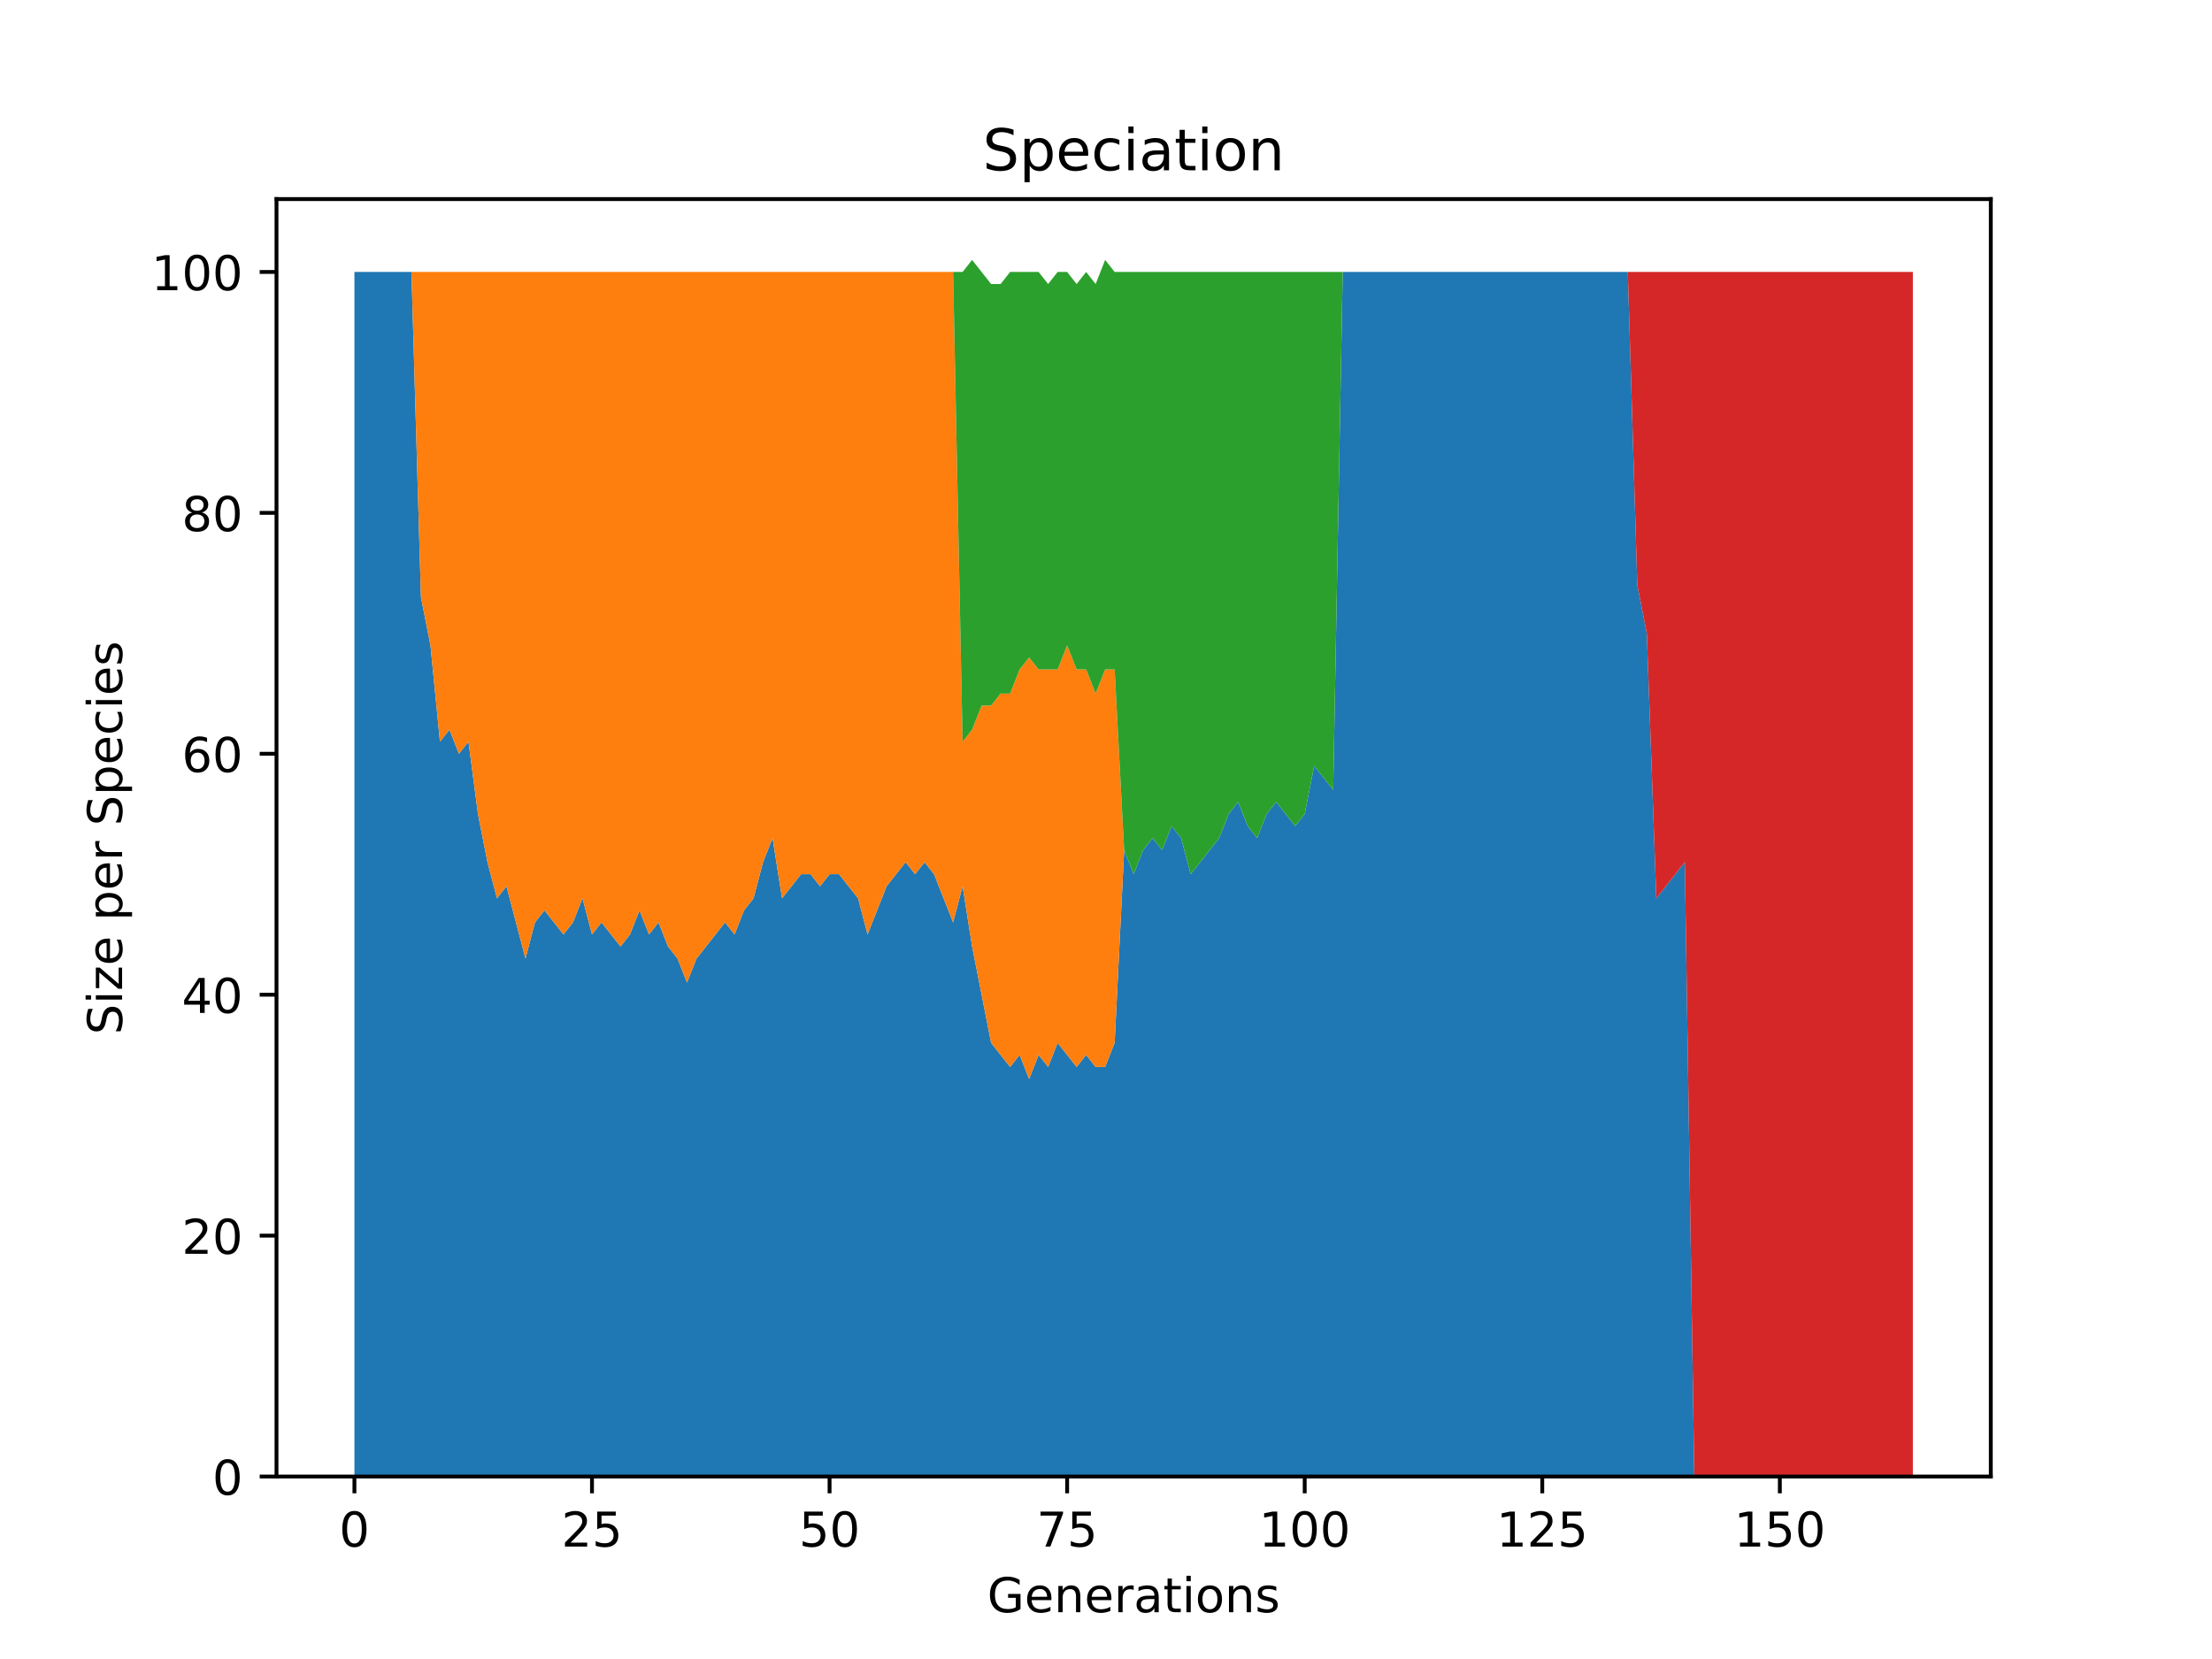 <?xml version="1.0" encoding="utf-8" standalone="no"?>
<!DOCTYPE svg PUBLIC "-//W3C//DTD SVG 1.1//EN"
  "http://www.w3.org/Graphics/SVG/1.1/DTD/svg11.dtd">
<!-- Created with matplotlib (https://matplotlib.org/) -->
<svg height="345.6pt" version="1.1" viewBox="0 0 460.8 345.6" width="460.8pt" xmlns="http://www.w3.org/2000/svg" xmlns:xlink="http://www.w3.org/1999/xlink">
 <defs>
  <style type="text/css">*{stroke-linecap:butt;stroke-linejoin:round;}</style>
 </defs>
 <g id="figure_1">
  <g id="patch_1">
   <path d="M 0 345.6 
L 460.8 345.6 
L 460.8 0 
L 0 0 
z
" style="fill:#ffffff;"/>
  </g>
  <g id="axes_1">
   <g id="patch_2">
    <path d="M 57.6 307.584 
L 414.72 307.584 
L 414.72 41.472 
L 57.6 41.472 
z
" style="fill:#ffffff;"/>
   </g>
   <g id="PolyCollection_1">
    <path clip-path="url(#p79f000dd38)" d="M 73.833 56.653 
L 73.833 307.584 
L 75.812 307.584 
L 77.792 307.584 
L 79.772 307.584 
L 81.751 307.584 
L 83.731 307.584 
L 85.71 307.584 
L 87.69 307.584 
L 89.67 307.584 
L 91.649 307.584 
L 93.629 307.584 
L 95.608 307.584 
L 97.588 307.584 
L 99.568 307.584 
L 101.547 307.584 
L 103.527 307.584 
L 105.506 307.584 
L 107.486 307.584 
L 109.466 307.584 
L 111.445 307.584 
L 113.425 307.584 
L 115.404 307.584 
L 117.384 307.584 
L 119.364 307.584 
L 121.343 307.584 
L 123.323 307.584 
L 125.302 307.584 
L 127.282 307.584 
L 129.262 307.584 
L 131.241 307.584 
L 133.221 307.584 
L 135.2 307.584 
L 137.18 307.584 
L 139.16 307.584 
L 141.139 307.584 
L 143.119 307.584 
L 145.098 307.584 
L 147.078 307.584 
L 149.058 307.584 
L 151.037 307.584 
L 153.017 307.584 
L 154.996 307.584 
L 156.976 307.584 
L 158.956 307.584 
L 160.935 307.584 
L 162.915 307.584 
L 164.894 307.584 
L 166.874 307.584 
L 168.854 307.584 
L 170.833 307.584 
L 172.813 307.584 
L 174.792 307.584 
L 176.772 307.584 
L 178.752 307.584 
L 180.731 307.584 
L 182.711 307.584 
L 184.69 307.584 
L 186.67 307.584 
L 188.65 307.584 
L 190.629 307.584 
L 192.609 307.584 
L 194.588 307.584 
L 196.568 307.584 
L 198.548 307.584 
L 200.527 307.584 
L 202.507 307.584 
L 204.486 307.584 
L 206.466 307.584 
L 208.446 307.584 
L 210.425 307.584 
L 212.405 307.584 
L 214.384 307.584 
L 216.364 307.584 
L 218.344 307.584 
L 220.323 307.584 
L 222.303 307.584 
L 224.282 307.584 
L 226.262 307.584 
L 228.242 307.584 
L 230.221 307.584 
L 232.201 307.584 
L 234.18 307.584 
L 236.16 307.584 
L 238.14 307.584 
L 240.119 307.584 
L 242.099 307.584 
L 244.078 307.584 
L 246.058 307.584 
L 248.038 307.584 
L 250.017 307.584 
L 251.997 307.584 
L 253.976 307.584 
L 255.956 307.584 
L 257.936 307.584 
L 259.915 307.584 
L 261.895 307.584 
L 263.874 307.584 
L 265.854 307.584 
L 267.834 307.584 
L 269.813 307.584 
L 271.793 307.584 
L 273.772 307.584 
L 275.752 307.584 
L 277.732 307.584 
L 279.711 307.584 
L 281.691 307.584 
L 283.67 307.584 
L 285.65 307.584 
L 287.63 307.584 
L 289.609 307.584 
L 291.589 307.584 
L 293.568 307.584 
L 295.548 307.584 
L 297.528 307.584 
L 299.507 307.584 
L 301.487 307.584 
L 303.466 307.584 
L 305.446 307.584 
L 307.426 307.584 
L 309.405 307.584 
L 311.385 307.584 
L 313.364 307.584 
L 315.344 307.584 
L 317.324 307.584 
L 319.303 307.584 
L 321.283 307.584 
L 323.262 307.584 
L 325.242 307.584 
L 327.222 307.584 
L 329.201 307.584 
L 331.181 307.584 
L 333.16 307.584 
L 335.14 307.584 
L 337.12 307.584 
L 339.099 307.584 
L 341.079 307.584 
L 343.058 307.584 
L 345.038 307.584 
L 347.018 307.584 
L 348.997 307.584 
L 350.977 307.584 
L 352.956 307.584 
L 354.936 307.584 
L 356.916 307.584 
L 358.895 307.584 
L 360.875 307.584 
L 362.854 307.584 
L 364.834 307.584 
L 366.814 307.584 
L 368.793 307.584 
L 370.773 307.584 
L 372.752 307.584 
L 374.732 307.584 
L 376.712 307.584 
L 378.691 307.584 
L 380.671 307.584 
L 382.65 307.584 
L 384.63 307.584 
L 386.61 307.584 
L 388.589 307.584 
L 390.569 307.584 
L 392.548 307.584 
L 394.528 307.584 
L 396.508 307.584 
L 398.487 307.584 
L 398.487 307.584 
L 398.487 307.584 
L 396.508 307.584 
L 394.528 307.584 
L 392.548 307.584 
L 390.569 307.584 
L 388.589 307.584 
L 386.61 307.584 
L 384.63 307.584 
L 382.65 307.584 
L 380.671 307.584 
L 378.691 307.584 
L 376.712 307.584 
L 374.732 307.584 
L 372.752 307.584 
L 370.773 307.584 
L 368.793 307.584 
L 366.814 307.584 
L 364.834 307.584 
L 362.854 307.584 
L 360.875 307.584 
L 358.895 307.584 
L 356.916 307.584 
L 354.936 307.584 
L 352.956 307.584 
L 350.977 179.609 
L 348.997 182.119 
L 347.018 184.628 
L 345.038 187.137 
L 343.058 131.933 
L 341.079 121.895 
L 339.099 56.653 
L 337.12 56.653 
L 335.14 56.653 
L 333.16 56.653 
L 331.181 56.653 
L 329.201 56.653 
L 327.222 56.653 
L 325.242 56.653 
L 323.262 56.653 
L 321.283 56.653 
L 319.303 56.653 
L 317.324 56.653 
L 315.344 56.653 
L 313.364 56.653 
L 311.385 56.653 
L 309.405 56.653 
L 307.426 56.653 
L 305.446 56.653 
L 303.466 56.653 
L 301.487 56.653 
L 299.507 56.653 
L 297.528 56.653 
L 295.548 56.653 
L 293.568 56.653 
L 291.589 56.653 
L 289.609 56.653 
L 287.63 56.653 
L 285.65 56.653 
L 283.67 56.653 
L 281.691 56.653 
L 279.711 56.653 
L 277.732 164.554 
L 275.752 162.044 
L 273.772 159.535 
L 271.793 169.572 
L 269.813 172.081 
L 267.834 169.572 
L 265.854 167.063 
L 263.874 169.572 
L 261.895 174.591 
L 259.915 172.081 
L 257.936 167.063 
L 255.956 169.572 
L 253.976 174.591 
L 251.997 177.1 
L 250.017 179.609 
L 248.038 182.119 
L 246.058 174.591 
L 244.078 172.081 
L 242.099 177.1 
L 240.119 174.591 
L 238.14 177.1 
L 236.16 182.119 
L 234.18 177.1 
L 232.201 217.249 
L 230.221 222.268 
L 228.242 222.268 
L 226.262 219.758 
L 224.282 222.268 
L 222.303 219.758 
L 220.323 217.249 
L 218.344 222.268 
L 216.364 219.758 
L 214.384 224.777 
L 212.405 219.758 
L 210.425 222.268 
L 208.446 219.758 
L 206.466 217.249 
L 204.486 207.212 
L 202.507 197.174 
L 200.527 184.628 
L 198.548 192.156 
L 196.568 187.137 
L 194.588 182.119 
L 192.609 179.609 
L 190.629 182.119 
L 188.65 179.609 
L 186.67 182.119 
L 184.69 184.628 
L 182.711 189.647 
L 180.731 194.665 
L 178.752 187.137 
L 176.772 184.628 
L 174.792 182.119 
L 172.813 182.119 
L 170.833 184.628 
L 168.854 182.119 
L 166.874 182.119 
L 164.894 184.628 
L 162.915 187.137 
L 160.935 174.591 
L 158.956 179.609 
L 156.976 187.137 
L 154.996 189.647 
L 153.017 194.665 
L 151.037 192.156 
L 149.058 194.665 
L 147.078 197.174 
L 145.098 199.684 
L 143.119 204.702 
L 141.139 199.684 
L 139.16 197.174 
L 137.18 192.156 
L 135.2 194.665 
L 133.221 189.647 
L 131.241 194.665 
L 129.262 197.174 
L 127.282 194.665 
L 125.302 192.156 
L 123.323 194.665 
L 121.343 187.137 
L 119.364 192.156 
L 117.384 194.665 
L 115.404 192.156 
L 113.425 189.647 
L 111.445 192.156 
L 109.466 199.684 
L 107.486 192.156 
L 105.506 184.628 
L 103.527 187.137 
L 101.547 179.609 
L 99.568 169.572 
L 97.588 154.516 
L 95.608 157.026 
L 93.629 152.007 
L 91.649 154.516 
L 89.67 134.442 
L 87.69 124.405 
L 85.71 56.653 
L 83.731 56.653 
L 81.751 56.653 
L 79.772 56.653 
L 77.792 56.653 
L 75.812 56.653 
L 73.833 56.653 
z
" style="fill:#1f77b4;"/>
   </g>
   <g id="PolyCollection_2">
    <path clip-path="url(#p79f000dd38)" d="M 73.833 56.653 
L 73.833 56.653 
L 75.812 56.653 
L 77.792 56.653 
L 79.772 56.653 
L 81.751 56.653 
L 83.731 56.653 
L 85.71 56.653 
L 87.69 124.405 
L 89.67 134.442 
L 91.649 154.516 
L 93.629 152.007 
L 95.608 157.026 
L 97.588 154.516 
L 99.568 169.572 
L 101.547 179.609 
L 103.527 187.137 
L 105.506 184.628 
L 107.486 192.156 
L 109.466 199.684 
L 111.445 192.156 
L 113.425 189.647 
L 115.404 192.156 
L 117.384 194.665 
L 119.364 192.156 
L 121.343 187.137 
L 123.323 194.665 
L 125.302 192.156 
L 127.282 194.665 
L 129.262 197.174 
L 131.241 194.665 
L 133.221 189.647 
L 135.2 194.665 
L 137.18 192.156 
L 139.16 197.174 
L 141.139 199.684 
L 143.119 204.702 
L 145.098 199.684 
L 147.078 197.174 
L 149.058 194.665 
L 151.037 192.156 
L 153.017 194.665 
L 154.996 189.647 
L 156.976 187.137 
L 158.956 179.609 
L 160.935 174.591 
L 162.915 187.137 
L 164.894 184.628 
L 166.874 182.119 
L 168.854 182.119 
L 170.833 184.628 
L 172.813 182.119 
L 174.792 182.119 
L 176.772 184.628 
L 178.752 187.137 
L 180.731 194.665 
L 182.711 189.647 
L 184.69 184.628 
L 186.67 182.119 
L 188.65 179.609 
L 190.629 182.119 
L 192.609 179.609 
L 194.588 182.119 
L 196.568 187.137 
L 198.548 192.156 
L 200.527 184.628 
L 202.507 197.174 
L 204.486 207.212 
L 206.466 217.249 
L 208.446 219.758 
L 210.425 222.268 
L 212.405 219.758 
L 214.384 224.777 
L 216.364 219.758 
L 218.344 222.268 
L 220.323 217.249 
L 222.303 219.758 
L 224.282 222.268 
L 226.262 219.758 
L 228.242 222.268 
L 230.221 222.268 
L 232.201 217.249 
L 234.18 177.1 
L 236.16 182.119 
L 238.14 177.1 
L 240.119 174.591 
L 242.099 177.1 
L 244.078 172.081 
L 246.058 174.591 
L 248.038 182.119 
L 250.017 179.609 
L 251.997 177.1 
L 253.976 174.591 
L 255.956 169.572 
L 257.936 167.063 
L 259.915 172.081 
L 261.895 174.591 
L 263.874 169.572 
L 265.854 167.063 
L 267.834 169.572 
L 269.813 172.081 
L 271.793 169.572 
L 273.772 159.535 
L 275.752 162.044 
L 277.732 164.554 
L 279.711 56.653 
L 281.691 56.653 
L 283.67 56.653 
L 285.65 56.653 
L 287.63 56.653 
L 289.609 56.653 
L 291.589 56.653 
L 293.568 56.653 
L 295.548 56.653 
L 297.528 56.653 
L 299.507 56.653 
L 301.487 56.653 
L 303.466 56.653 
L 305.446 56.653 
L 307.426 56.653 
L 309.405 56.653 
L 311.385 56.653 
L 313.364 56.653 
L 315.344 56.653 
L 317.324 56.653 
L 319.303 56.653 
L 321.283 56.653 
L 323.262 56.653 
L 325.242 56.653 
L 327.222 56.653 
L 329.201 56.653 
L 331.181 56.653 
L 333.16 56.653 
L 335.14 56.653 
L 337.12 56.653 
L 339.099 56.653 
L 341.079 121.895 
L 343.058 131.933 
L 345.038 187.137 
L 347.018 184.628 
L 348.997 182.119 
L 350.977 179.609 
L 352.956 307.584 
L 354.936 307.584 
L 356.916 307.584 
L 358.895 307.584 
L 360.875 307.584 
L 362.854 307.584 
L 364.834 307.584 
L 366.814 307.584 
L 368.793 307.584 
L 370.773 307.584 
L 372.752 307.584 
L 374.732 307.584 
L 376.712 307.584 
L 378.691 307.584 
L 380.671 307.584 
L 382.65 307.584 
L 384.63 307.584 
L 386.61 307.584 
L 388.589 307.584 
L 390.569 307.584 
L 392.548 307.584 
L 394.528 307.584 
L 396.508 307.584 
L 398.487 307.584 
L 398.487 307.584 
L 398.487 307.584 
L 396.508 307.584 
L 394.528 307.584 
L 392.548 307.584 
L 390.569 307.584 
L 388.589 307.584 
L 386.61 307.584 
L 384.63 307.584 
L 382.65 307.584 
L 380.671 307.584 
L 378.691 307.584 
L 376.712 307.584 
L 374.732 307.584 
L 372.752 307.584 
L 370.773 307.584 
L 368.793 307.584 
L 366.814 307.584 
L 364.834 307.584 
L 362.854 307.584 
L 360.875 307.584 
L 358.895 307.584 
L 356.916 307.584 
L 354.936 307.584 
L 352.956 307.584 
L 350.977 179.609 
L 348.997 182.119 
L 347.018 184.628 
L 345.038 187.137 
L 343.058 131.933 
L 341.079 121.895 
L 339.099 56.653 
L 337.12 56.653 
L 335.14 56.653 
L 333.16 56.653 
L 331.181 56.653 
L 329.201 56.653 
L 327.222 56.653 
L 325.242 56.653 
L 323.262 56.653 
L 321.283 56.653 
L 319.303 56.653 
L 317.324 56.653 
L 315.344 56.653 
L 313.364 56.653 
L 311.385 56.653 
L 309.405 56.653 
L 307.426 56.653 
L 305.446 56.653 
L 303.466 56.653 
L 301.487 56.653 
L 299.507 56.653 
L 297.528 56.653 
L 295.548 56.653 
L 293.568 56.653 
L 291.589 56.653 
L 289.609 56.653 
L 287.63 56.653 
L 285.65 56.653 
L 283.67 56.653 
L 281.691 56.653 
L 279.711 56.653 
L 277.732 164.554 
L 275.752 162.044 
L 273.772 159.535 
L 271.793 169.572 
L 269.813 172.081 
L 267.834 169.572 
L 265.854 167.063 
L 263.874 169.572 
L 261.895 174.591 
L 259.915 172.081 
L 257.936 167.063 
L 255.956 169.572 
L 253.976 174.591 
L 251.997 177.1 
L 250.017 179.609 
L 248.038 182.119 
L 246.058 174.591 
L 244.078 172.081 
L 242.099 177.1 
L 240.119 174.591 
L 238.14 177.1 
L 236.16 182.119 
L 234.18 177.1 
L 232.201 139.46 
L 230.221 139.46 
L 228.242 144.479 
L 226.262 139.46 
L 224.282 139.46 
L 222.303 134.442 
L 220.323 139.46 
L 218.344 139.46 
L 216.364 139.46 
L 214.384 136.951 
L 212.405 139.46 
L 210.425 144.479 
L 208.446 144.479 
L 206.466 146.988 
L 204.486 146.988 
L 202.507 152.007 
L 200.527 154.516 
L 198.548 56.653 
L 196.568 56.653 
L 194.588 56.653 
L 192.609 56.653 
L 190.629 56.653 
L 188.65 56.653 
L 186.67 56.653 
L 184.69 56.653 
L 182.711 56.653 
L 180.731 56.653 
L 178.752 56.653 
L 176.772 56.653 
L 174.792 56.653 
L 172.813 56.653 
L 170.833 56.653 
L 168.854 56.653 
L 166.874 56.653 
L 164.894 56.653 
L 162.915 56.653 
L 160.935 56.653 
L 158.956 56.653 
L 156.976 56.653 
L 154.996 56.653 
L 153.017 56.653 
L 151.037 56.653 
L 149.058 56.653 
L 147.078 56.653 
L 145.098 56.653 
L 143.119 56.653 
L 141.139 56.653 
L 139.16 56.653 
L 137.18 56.653 
L 135.2 56.653 
L 133.221 56.653 
L 131.241 56.653 
L 129.262 56.653 
L 127.282 56.653 
L 125.302 56.653 
L 123.323 56.653 
L 121.343 56.653 
L 119.364 56.653 
L 117.384 56.653 
L 115.404 56.653 
L 113.425 56.653 
L 111.445 56.653 
L 109.466 56.653 
L 107.486 56.653 
L 105.506 56.653 
L 103.527 56.653 
L 101.547 56.653 
L 99.568 56.653 
L 97.588 56.653 
L 95.608 56.653 
L 93.629 56.653 
L 91.649 56.653 
L 89.67 56.653 
L 87.69 56.653 
L 85.71 56.653 
L 83.731 56.653 
L 81.751 56.653 
L 79.772 56.653 
L 77.792 56.653 
L 75.812 56.653 
L 73.833 56.653 
z
" style="fill:#ff7f0e;"/>
   </g>
   <g id="PolyCollection_3">
    <path clip-path="url(#p79f000dd38)" d="M 73.833 56.653 
L 73.833 56.653 
L 75.812 56.653 
L 77.792 56.653 
L 79.772 56.653 
L 81.751 56.653 
L 83.731 56.653 
L 85.71 56.653 
L 87.69 56.653 
L 89.67 56.653 
L 91.649 56.653 
L 93.629 56.653 
L 95.608 56.653 
L 97.588 56.653 
L 99.568 56.653 
L 101.547 56.653 
L 103.527 56.653 
L 105.506 56.653 
L 107.486 56.653 
L 109.466 56.653 
L 111.445 56.653 
L 113.425 56.653 
L 115.404 56.653 
L 117.384 56.653 
L 119.364 56.653 
L 121.343 56.653 
L 123.323 56.653 
L 125.302 56.653 
L 127.282 56.653 
L 129.262 56.653 
L 131.241 56.653 
L 133.221 56.653 
L 135.2 56.653 
L 137.18 56.653 
L 139.16 56.653 
L 141.139 56.653 
L 143.119 56.653 
L 145.098 56.653 
L 147.078 56.653 
L 149.058 56.653 
L 151.037 56.653 
L 153.017 56.653 
L 154.996 56.653 
L 156.976 56.653 
L 158.956 56.653 
L 160.935 56.653 
L 162.915 56.653 
L 164.894 56.653 
L 166.874 56.653 
L 168.854 56.653 
L 170.833 56.653 
L 172.813 56.653 
L 174.792 56.653 
L 176.772 56.653 
L 178.752 56.653 
L 180.731 56.653 
L 182.711 56.653 
L 184.69 56.653 
L 186.67 56.653 
L 188.65 56.653 
L 190.629 56.653 
L 192.609 56.653 
L 194.588 56.653 
L 196.568 56.653 
L 198.548 56.653 
L 200.527 154.516 
L 202.507 152.007 
L 204.486 146.988 
L 206.466 146.988 
L 208.446 144.479 
L 210.425 144.479 
L 212.405 139.46 
L 214.384 136.951 
L 216.364 139.46 
L 218.344 139.46 
L 220.323 139.46 
L 222.303 134.442 
L 224.282 139.46 
L 226.262 139.46 
L 228.242 144.479 
L 230.221 139.46 
L 232.201 139.46 
L 234.18 177.1 
L 236.16 182.119 
L 238.14 177.1 
L 240.119 174.591 
L 242.099 177.1 
L 244.078 172.081 
L 246.058 174.591 
L 248.038 182.119 
L 250.017 179.609 
L 251.997 177.1 
L 253.976 174.591 
L 255.956 169.572 
L 257.936 167.063 
L 259.915 172.081 
L 261.895 174.591 
L 263.874 169.572 
L 265.854 167.063 
L 267.834 169.572 
L 269.813 172.081 
L 271.793 169.572 
L 273.772 159.535 
L 275.752 162.044 
L 277.732 164.554 
L 279.711 56.653 
L 281.691 56.653 
L 283.67 56.653 
L 285.65 56.653 
L 287.63 56.653 
L 289.609 56.653 
L 291.589 56.653 
L 293.568 56.653 
L 295.548 56.653 
L 297.528 56.653 
L 299.507 56.653 
L 301.487 56.653 
L 303.466 56.653 
L 305.446 56.653 
L 307.426 56.653 
L 309.405 56.653 
L 311.385 56.653 
L 313.364 56.653 
L 315.344 56.653 
L 317.324 56.653 
L 319.303 56.653 
L 321.283 56.653 
L 323.262 56.653 
L 325.242 56.653 
L 327.222 56.653 
L 329.201 56.653 
L 331.181 56.653 
L 333.16 56.653 
L 335.14 56.653 
L 337.12 56.653 
L 339.099 56.653 
L 341.079 121.895 
L 343.058 131.933 
L 345.038 187.137 
L 347.018 184.628 
L 348.997 182.119 
L 350.977 179.609 
L 352.956 307.584 
L 354.936 307.584 
L 356.916 307.584 
L 358.895 307.584 
L 360.875 307.584 
L 362.854 307.584 
L 364.834 307.584 
L 366.814 307.584 
L 368.793 307.584 
L 370.773 307.584 
L 372.752 307.584 
L 374.732 307.584 
L 376.712 307.584 
L 378.691 307.584 
L 380.671 307.584 
L 382.65 307.584 
L 384.63 307.584 
L 386.61 307.584 
L 388.589 307.584 
L 390.569 307.584 
L 392.548 307.584 
L 394.528 307.584 
L 396.508 307.584 
L 398.487 307.584 
L 398.487 307.584 
L 398.487 307.584 
L 396.508 307.584 
L 394.528 307.584 
L 392.548 307.584 
L 390.569 307.584 
L 388.589 307.584 
L 386.61 307.584 
L 384.63 307.584 
L 382.65 307.584 
L 380.671 307.584 
L 378.691 307.584 
L 376.712 307.584 
L 374.732 307.584 
L 372.752 307.584 
L 370.773 307.584 
L 368.793 307.584 
L 366.814 307.584 
L 364.834 307.584 
L 362.854 307.584 
L 360.875 307.584 
L 358.895 307.584 
L 356.916 307.584 
L 354.936 307.584 
L 352.956 307.584 
L 350.977 179.609 
L 348.997 182.119 
L 347.018 184.628 
L 345.038 187.137 
L 343.058 131.933 
L 341.079 121.895 
L 339.099 56.653 
L 337.12 56.653 
L 335.14 56.653 
L 333.16 56.653 
L 331.181 56.653 
L 329.201 56.653 
L 327.222 56.653 
L 325.242 56.653 
L 323.262 56.653 
L 321.283 56.653 
L 319.303 56.653 
L 317.324 56.653 
L 315.344 56.653 
L 313.364 56.653 
L 311.385 56.653 
L 309.405 56.653 
L 307.426 56.653 
L 305.446 56.653 
L 303.466 56.653 
L 301.487 56.653 
L 299.507 56.653 
L 297.528 56.653 
L 295.548 56.653 
L 293.568 56.653 
L 291.589 56.653 
L 289.609 56.653 
L 287.63 56.653 
L 285.65 56.653 
L 283.67 56.653 
L 281.691 56.653 
L 279.711 56.653 
L 277.732 56.653 
L 275.752 56.653 
L 273.772 56.653 
L 271.793 56.653 
L 269.813 56.653 
L 267.834 56.653 
L 265.854 56.653 
L 263.874 56.653 
L 261.895 56.653 
L 259.915 56.653 
L 257.936 56.653 
L 255.956 56.653 
L 253.976 56.653 
L 251.997 56.653 
L 250.017 56.653 
L 248.038 56.653 
L 246.058 56.653 
L 244.078 56.653 
L 242.099 56.653 
L 240.119 56.653 
L 238.14 56.653 
L 236.16 56.653 
L 234.18 56.653 
L 232.201 56.653 
L 230.221 54.144 
L 228.242 59.163 
L 226.262 56.653 
L 224.282 59.163 
L 222.303 56.653 
L 220.323 56.653 
L 218.344 59.163 
L 216.364 56.653 
L 214.384 56.653 
L 212.405 56.653 
L 210.425 56.653 
L 208.446 59.163 
L 206.466 59.163 
L 204.486 56.653 
L 202.507 54.144 
L 200.527 56.653 
L 198.548 56.653 
L 196.568 56.653 
L 194.588 56.653 
L 192.609 56.653 
L 190.629 56.653 
L 188.65 56.653 
L 186.67 56.653 
L 184.69 56.653 
L 182.711 56.653 
L 180.731 56.653 
L 178.752 56.653 
L 176.772 56.653 
L 174.792 56.653 
L 172.813 56.653 
L 170.833 56.653 
L 168.854 56.653 
L 166.874 56.653 
L 164.894 56.653 
L 162.915 56.653 
L 160.935 56.653 
L 158.956 56.653 
L 156.976 56.653 
L 154.996 56.653 
L 153.017 56.653 
L 151.037 56.653 
L 149.058 56.653 
L 147.078 56.653 
L 145.098 56.653 
L 143.119 56.653 
L 141.139 56.653 
L 139.16 56.653 
L 137.18 56.653 
L 135.2 56.653 
L 133.221 56.653 
L 131.241 56.653 
L 129.262 56.653 
L 127.282 56.653 
L 125.302 56.653 
L 123.323 56.653 
L 121.343 56.653 
L 119.364 56.653 
L 117.384 56.653 
L 115.404 56.653 
L 113.425 56.653 
L 111.445 56.653 
L 109.466 56.653 
L 107.486 56.653 
L 105.506 56.653 
L 103.527 56.653 
L 101.547 56.653 
L 99.568 56.653 
L 97.588 56.653 
L 95.608 56.653 
L 93.629 56.653 
L 91.649 56.653 
L 89.67 56.653 
L 87.69 56.653 
L 85.71 56.653 
L 83.731 56.653 
L 81.751 56.653 
L 79.772 56.653 
L 77.792 56.653 
L 75.812 56.653 
L 73.833 56.653 
z
" style="fill:#2ca02c;"/>
   </g>
   <g id="PolyCollection_4">
    <path clip-path="url(#p79f000dd38)" d="M 73.833 56.653 
L 73.833 56.653 
L 75.812 56.653 
L 77.792 56.653 
L 79.772 56.653 
L 81.751 56.653 
L 83.731 56.653 
L 85.71 56.653 
L 87.69 56.653 
L 89.67 56.653 
L 91.649 56.653 
L 93.629 56.653 
L 95.608 56.653 
L 97.588 56.653 
L 99.568 56.653 
L 101.547 56.653 
L 103.527 56.653 
L 105.506 56.653 
L 107.486 56.653 
L 109.466 56.653 
L 111.445 56.653 
L 113.425 56.653 
L 115.404 56.653 
L 117.384 56.653 
L 119.364 56.653 
L 121.343 56.653 
L 123.323 56.653 
L 125.302 56.653 
L 127.282 56.653 
L 129.262 56.653 
L 131.241 56.653 
L 133.221 56.653 
L 135.2 56.653 
L 137.18 56.653 
L 139.16 56.653 
L 141.139 56.653 
L 143.119 56.653 
L 145.098 56.653 
L 147.078 56.653 
L 149.058 56.653 
L 151.037 56.653 
L 153.017 56.653 
L 154.996 56.653 
L 156.976 56.653 
L 158.956 56.653 
L 160.935 56.653 
L 162.915 56.653 
L 164.894 56.653 
L 166.874 56.653 
L 168.854 56.653 
L 170.833 56.653 
L 172.813 56.653 
L 174.792 56.653 
L 176.772 56.653 
L 178.752 56.653 
L 180.731 56.653 
L 182.711 56.653 
L 184.69 56.653 
L 186.67 56.653 
L 188.65 56.653 
L 190.629 56.653 
L 192.609 56.653 
L 194.588 56.653 
L 196.568 56.653 
L 198.548 56.653 
L 200.527 56.653 
L 202.507 54.144 
L 204.486 56.653 
L 206.466 59.163 
L 208.446 59.163 
L 210.425 56.653 
L 212.405 56.653 
L 214.384 56.653 
L 216.364 56.653 
L 218.344 59.163 
L 220.323 56.653 
L 222.303 56.653 
L 224.282 59.163 
L 226.262 56.653 
L 228.242 59.163 
L 230.221 54.144 
L 232.201 56.653 
L 234.18 56.653 
L 236.16 56.653 
L 238.14 56.653 
L 240.119 56.653 
L 242.099 56.653 
L 244.078 56.653 
L 246.058 56.653 
L 248.038 56.653 
L 250.017 56.653 
L 251.997 56.653 
L 253.976 56.653 
L 255.956 56.653 
L 257.936 56.653 
L 259.915 56.653 
L 261.895 56.653 
L 263.874 56.653 
L 265.854 56.653 
L 267.834 56.653 
L 269.813 56.653 
L 271.793 56.653 
L 273.772 56.653 
L 275.752 56.653 
L 277.732 56.653 
L 279.711 56.653 
L 281.691 56.653 
L 283.67 56.653 
L 285.65 56.653 
L 287.63 56.653 
L 289.609 56.653 
L 291.589 56.653 
L 293.568 56.653 
L 295.548 56.653 
L 297.528 56.653 
L 299.507 56.653 
L 301.487 56.653 
L 303.466 56.653 
L 305.446 56.653 
L 307.426 56.653 
L 309.405 56.653 
L 311.385 56.653 
L 313.364 56.653 
L 315.344 56.653 
L 317.324 56.653 
L 319.303 56.653 
L 321.283 56.653 
L 323.262 56.653 
L 325.242 56.653 
L 327.222 56.653 
L 329.201 56.653 
L 331.181 56.653 
L 333.16 56.653 
L 335.14 56.653 
L 337.12 56.653 
L 339.099 56.653 
L 341.079 121.895 
L 343.058 131.933 
L 345.038 187.137 
L 347.018 184.628 
L 348.997 182.119 
L 350.977 179.609 
L 352.956 307.584 
L 354.936 307.584 
L 356.916 307.584 
L 358.895 307.584 
L 360.875 307.584 
L 362.854 307.584 
L 364.834 307.584 
L 366.814 307.584 
L 368.793 307.584 
L 370.773 307.584 
L 372.752 307.584 
L 374.732 307.584 
L 376.712 307.584 
L 378.691 307.584 
L 380.671 307.584 
L 382.65 307.584 
L 384.63 307.584 
L 386.61 307.584 
L 388.589 307.584 
L 390.569 307.584 
L 392.548 307.584 
L 394.528 307.584 
L 396.508 307.584 
L 398.487 307.584 
L 398.487 56.653 
L 398.487 56.653 
L 396.508 56.653 
L 394.528 56.653 
L 392.548 56.653 
L 390.569 56.653 
L 388.589 56.653 
L 386.61 56.653 
L 384.63 56.653 
L 382.65 56.653 
L 380.671 56.653 
L 378.691 56.653 
L 376.712 56.653 
L 374.732 56.653 
L 372.752 56.653 
L 370.773 56.653 
L 368.793 56.653 
L 366.814 56.653 
L 364.834 56.653 
L 362.854 56.653 
L 360.875 56.653 
L 358.895 56.653 
L 356.916 56.653 
L 354.936 56.653 
L 352.956 56.653 
L 350.977 56.653 
L 348.997 56.653 
L 347.018 56.653 
L 345.038 56.653 
L 343.058 56.653 
L 341.079 56.653 
L 339.099 56.653 
L 337.12 56.653 
L 335.14 56.653 
L 333.16 56.653 
L 331.181 56.653 
L 329.201 56.653 
L 327.222 56.653 
L 325.242 56.653 
L 323.262 56.653 
L 321.283 56.653 
L 319.303 56.653 
L 317.324 56.653 
L 315.344 56.653 
L 313.364 56.653 
L 311.385 56.653 
L 309.405 56.653 
L 307.426 56.653 
L 305.446 56.653 
L 303.466 56.653 
L 301.487 56.653 
L 299.507 56.653 
L 297.528 56.653 
L 295.548 56.653 
L 293.568 56.653 
L 291.589 56.653 
L 289.609 56.653 
L 287.63 56.653 
L 285.65 56.653 
L 283.67 56.653 
L 281.691 56.653 
L 279.711 56.653 
L 277.732 56.653 
L 275.752 56.653 
L 273.772 56.653 
L 271.793 56.653 
L 269.813 56.653 
L 267.834 56.653 
L 265.854 56.653 
L 263.874 56.653 
L 261.895 56.653 
L 259.915 56.653 
L 257.936 56.653 
L 255.956 56.653 
L 253.976 56.653 
L 251.997 56.653 
L 250.017 56.653 
L 248.038 56.653 
L 246.058 56.653 
L 244.078 56.653 
L 242.099 56.653 
L 240.119 56.653 
L 238.14 56.653 
L 236.16 56.653 
L 234.18 56.653 
L 232.201 56.653 
L 230.221 54.144 
L 228.242 59.163 
L 226.262 56.653 
L 224.282 59.163 
L 222.303 56.653 
L 220.323 56.653 
L 218.344 59.163 
L 216.364 56.653 
L 214.384 56.653 
L 212.405 56.653 
L 210.425 56.653 
L 208.446 59.163 
L 206.466 59.163 
L 204.486 56.653 
L 202.507 54.144 
L 200.527 56.653 
L 198.548 56.653 
L 196.568 56.653 
L 194.588 56.653 
L 192.609 56.653 
L 190.629 56.653 
L 188.65 56.653 
L 186.67 56.653 
L 184.69 56.653 
L 182.711 56.653 
L 180.731 56.653 
L 178.752 56.653 
L 176.772 56.653 
L 174.792 56.653 
L 172.813 56.653 
L 170.833 56.653 
L 168.854 56.653 
L 166.874 56.653 
L 164.894 56.653 
L 162.915 56.653 
L 160.935 56.653 
L 158.956 56.653 
L 156.976 56.653 
L 154.996 56.653 
L 153.017 56.653 
L 151.037 56.653 
L 149.058 56.653 
L 147.078 56.653 
L 145.098 56.653 
L 143.119 56.653 
L 141.139 56.653 
L 139.16 56.653 
L 137.18 56.653 
L 135.2 56.653 
L 133.221 56.653 
L 131.241 56.653 
L 129.262 56.653 
L 127.282 56.653 
L 125.302 56.653 
L 123.323 56.653 
L 121.343 56.653 
L 119.364 56.653 
L 117.384 56.653 
L 115.404 56.653 
L 113.425 56.653 
L 111.445 56.653 
L 109.466 56.653 
L 107.486 56.653 
L 105.506 56.653 
L 103.527 56.653 
L 101.547 56.653 
L 99.568 56.653 
L 97.588 56.653 
L 95.608 56.653 
L 93.629 56.653 
L 91.649 56.653 
L 89.67 56.653 
L 87.69 56.653 
L 85.71 56.653 
L 83.731 56.653 
L 81.751 56.653 
L 79.772 56.653 
L 77.792 56.653 
L 75.812 56.653 
L 73.833 56.653 
z
" style="fill:#d62728;"/>
   </g>
   <g id="matplotlib.axis_1">
    <g id="xtick_1">
     <g id="line2d_1">
      <defs>
       <path d="M 0 0 
L 0 3.5 
" id="m53ac67bf0e" style="stroke:#000000;stroke-width:0.8;"/>
      </defs>
      <g>
       <use style="stroke:#000000;stroke-width:0.8;" x="73.833" xlink:href="#m53ac67bf0e" y="307.584"/>
      </g>
     </g>
     <g id="text_1">
      <!-- 0 -->
      <g transform="translate(70.651 322.182)scale(0.1 -0.1)">
       <defs>
        <path d="M 31.781 66.406 
Q 24.172 66.406 20.328 58.906 
Q 16.5 51.422 16.5 36.375 
Q 16.5 21.391 20.328 13.891 
Q 24.172 6.391 31.781 6.391 
Q 39.453 6.391 43.281 13.891 
Q 47.125 21.391 47.125 36.375 
Q 47.125 51.422 43.281 58.906 
Q 39.453 66.406 31.781 66.406 
z
M 31.781 74.219 
Q 44.047 74.219 50.516 64.516 
Q 56.984 54.828 56.984 36.375 
Q 56.984 17.969 50.516 8.266 
Q 44.047 -1.422 31.781 -1.422 
Q 19.531 -1.422 13.062 8.266 
Q 6.594 17.969 6.594 36.375 
Q 6.594 54.828 13.062 64.516 
Q 19.531 74.219 31.781 74.219 
z
" id="DejaVuSans-48"/>
       </defs>
       <use xlink:href="#DejaVuSans-48"/>
      </g>
     </g>
    </g>
    <g id="xtick_2">
     <g id="line2d_2">
      <g>
       <use style="stroke:#000000;stroke-width:0.8;" x="123.323" xlink:href="#m53ac67bf0e" y="307.584"/>
      </g>
     </g>
     <g id="text_2">
      <!-- 25 -->
      <g transform="translate(116.96 322.182)scale(0.1 -0.1)">
       <defs>
        <path d="M 19.188 8.297 
L 53.609 8.297 
L 53.609 0 
L 7.328 0 
L 7.328 8.297 
Q 12.938 14.109 22.625 23.891 
Q 32.328 33.688 34.812 36.531 
Q 39.547 41.844 41.422 45.531 
Q 43.312 49.219 43.312 52.781 
Q 43.312 58.594 39.234 62.25 
Q 35.156 65.922 28.609 65.922 
Q 23.969 65.922 18.812 64.312 
Q 13.672 62.703 7.812 59.422 
L 7.812 69.391 
Q 13.766 71.781 18.938 73 
Q 24.125 74.219 28.422 74.219 
Q 39.75 74.219 46.484 68.547 
Q 53.219 62.891 53.219 53.422 
Q 53.219 48.922 51.531 44.891 
Q 49.859 40.875 45.406 35.406 
Q 44.188 33.984 37.641 27.219 
Q 31.109 20.453 19.188 8.297 
z
" id="DejaVuSans-50"/>
        <path d="M 10.797 72.906 
L 49.516 72.906 
L 49.516 64.594 
L 19.828 64.594 
L 19.828 46.734 
Q 21.969 47.469 24.109 47.828 
Q 26.266 48.188 28.422 48.188 
Q 40.625 48.188 47.75 41.5 
Q 54.891 34.812 54.891 23.391 
Q 54.891 11.625 47.562 5.094 
Q 40.234 -1.422 26.906 -1.422 
Q 22.312 -1.422 17.547 -0.641 
Q 12.797 0.141 7.719 1.703 
L 7.719 11.625 
Q 12.109 9.234 16.797 8.062 
Q 21.484 6.891 26.703 6.891 
Q 35.156 6.891 40.078 11.328 
Q 45.016 15.766 45.016 23.391 
Q 45.016 31 40.078 35.438 
Q 35.156 39.891 26.703 39.891 
Q 22.75 39.891 18.812 39.016 
Q 14.891 38.141 10.797 36.281 
z
" id="DejaVuSans-53"/>
       </defs>
       <use xlink:href="#DejaVuSans-50"/>
       <use x="63.623" xlink:href="#DejaVuSans-53"/>
      </g>
     </g>
    </g>
    <g id="xtick_3">
     <g id="line2d_3">
      <g>
       <use style="stroke:#000000;stroke-width:0.8;" x="172.813" xlink:href="#m53ac67bf0e" y="307.584"/>
      </g>
     </g>
     <g id="text_3">
      <!-- 50 -->
      <g transform="translate(166.45 322.182)scale(0.1 -0.1)">
       <use xlink:href="#DejaVuSans-53"/>
       <use x="63.623" xlink:href="#DejaVuSans-48"/>
      </g>
     </g>
    </g>
    <g id="xtick_4">
     <g id="line2d_4">
      <g>
       <use style="stroke:#000000;stroke-width:0.8;" x="222.303" xlink:href="#m53ac67bf0e" y="307.584"/>
      </g>
     </g>
     <g id="text_4">
      <!-- 75 -->
      <g transform="translate(215.94 322.182)scale(0.1 -0.1)">
       <defs>
        <path d="M 8.203 72.906 
L 55.078 72.906 
L 55.078 68.703 
L 28.609 0 
L 18.312 0 
L 43.219 64.594 
L 8.203 64.594 
z
" id="DejaVuSans-55"/>
       </defs>
       <use xlink:href="#DejaVuSans-55"/>
       <use x="63.623" xlink:href="#DejaVuSans-53"/>
      </g>
     </g>
    </g>
    <g id="xtick_5">
     <g id="line2d_5">
      <g>
       <use style="stroke:#000000;stroke-width:0.8;" x="271.793" xlink:href="#m53ac67bf0e" y="307.584"/>
      </g>
     </g>
     <g id="text_5">
      <!-- 100 -->
      <g transform="translate(262.249 322.182)scale(0.1 -0.1)">
       <defs>
        <path d="M 12.406 8.297 
L 28.516 8.297 
L 28.516 63.922 
L 10.984 60.406 
L 10.984 69.391 
L 28.422 72.906 
L 38.281 72.906 
L 38.281 8.297 
L 54.391 8.297 
L 54.391 0 
L 12.406 0 
z
" id="DejaVuSans-49"/>
       </defs>
       <use xlink:href="#DejaVuSans-49"/>
       <use x="63.623" xlink:href="#DejaVuSans-48"/>
       <use x="127.246" xlink:href="#DejaVuSans-48"/>
      </g>
     </g>
    </g>
    <g id="xtick_6">
     <g id="line2d_6">
      <g>
       <use style="stroke:#000000;stroke-width:0.8;" x="321.283" xlink:href="#m53ac67bf0e" y="307.584"/>
      </g>
     </g>
     <g id="text_6">
      <!-- 125 -->
      <g transform="translate(311.739 322.182)scale(0.1 -0.1)">
       <use xlink:href="#DejaVuSans-49"/>
       <use x="63.623" xlink:href="#DejaVuSans-50"/>
       <use x="127.246" xlink:href="#DejaVuSans-53"/>
      </g>
     </g>
    </g>
    <g id="xtick_7">
     <g id="line2d_7">
      <g>
       <use style="stroke:#000000;stroke-width:0.8;" x="370.773" xlink:href="#m53ac67bf0e" y="307.584"/>
      </g>
     </g>
     <g id="text_7">
      <!-- 150 -->
      <g transform="translate(361.229 322.182)scale(0.1 -0.1)">
       <use xlink:href="#DejaVuSans-49"/>
       <use x="63.623" xlink:href="#DejaVuSans-53"/>
       <use x="127.246" xlink:href="#DejaVuSans-48"/>
      </g>
     </g>
    </g>
    <g id="text_8">
     <!-- Generations -->
     <g transform="translate(205.662 335.861)scale(0.1 -0.1)">
      <defs>
       <path d="M 59.516 10.406 
L 59.516 29.984 
L 43.406 29.984 
L 43.406 38.094 
L 69.281 38.094 
L 69.281 6.781 
Q 63.578 2.734 56.688 0.656 
Q 49.812 -1.422 42 -1.422 
Q 24.906 -1.422 15.25 8.562 
Q 5.609 18.562 5.609 36.375 
Q 5.609 54.25 15.25 64.234 
Q 24.906 74.219 42 74.219 
Q 49.125 74.219 55.547 72.453 
Q 61.969 70.703 67.391 67.281 
L 67.391 56.781 
Q 61.922 61.422 55.766 63.766 
Q 49.609 66.109 42.828 66.109 
Q 29.438 66.109 22.719 58.641 
Q 16.016 51.172 16.016 36.375 
Q 16.016 21.625 22.719 14.156 
Q 29.438 6.688 42.828 6.688 
Q 48.047 6.688 52.141 7.594 
Q 56.25 8.5 59.516 10.406 
z
" id="DejaVuSans-71"/>
       <path d="M 56.203 29.594 
L 56.203 25.203 
L 14.891 25.203 
Q 15.484 15.922 20.484 11.062 
Q 25.484 6.203 34.422 6.203 
Q 39.594 6.203 44.453 7.469 
Q 49.312 8.734 54.109 11.281 
L 54.109 2.781 
Q 49.266 0.734 44.188 -0.344 
Q 39.109 -1.422 33.891 -1.422 
Q 20.797 -1.422 13.156 6.188 
Q 5.516 13.812 5.516 26.812 
Q 5.516 40.234 12.766 48.109 
Q 20.016 56 32.328 56 
Q 43.359 56 49.781 48.891 
Q 56.203 41.797 56.203 29.594 
z
M 47.219 32.234 
Q 47.125 39.594 43.094 43.984 
Q 39.062 48.391 32.422 48.391 
Q 24.906 48.391 20.391 44.141 
Q 15.875 39.891 15.188 32.172 
z
" id="DejaVuSans-101"/>
       <path d="M 54.891 33.016 
L 54.891 0 
L 45.906 0 
L 45.906 32.719 
Q 45.906 40.484 42.875 44.328 
Q 39.844 48.188 33.797 48.188 
Q 26.516 48.188 22.312 43.547 
Q 18.109 38.922 18.109 30.906 
L 18.109 0 
L 9.078 0 
L 9.078 54.688 
L 18.109 54.688 
L 18.109 46.188 
Q 21.344 51.125 25.703 53.562 
Q 30.078 56 35.797 56 
Q 45.219 56 50.047 50.172 
Q 54.891 44.344 54.891 33.016 
z
" id="DejaVuSans-110"/>
       <path d="M 41.109 46.297 
Q 39.594 47.172 37.812 47.578 
Q 36.031 48 33.891 48 
Q 26.266 48 22.188 43.047 
Q 18.109 38.094 18.109 28.812 
L 18.109 0 
L 9.078 0 
L 9.078 54.688 
L 18.109 54.688 
L 18.109 46.188 
Q 20.953 51.172 25.484 53.578 
Q 30.031 56 36.531 56 
Q 37.453 56 38.578 55.875 
Q 39.703 55.766 41.062 55.516 
z
" id="DejaVuSans-114"/>
       <path d="M 34.281 27.484 
Q 23.391 27.484 19.188 25 
Q 14.984 22.516 14.984 16.5 
Q 14.984 11.719 18.141 8.906 
Q 21.297 6.109 26.703 6.109 
Q 34.188 6.109 38.703 11.406 
Q 43.219 16.703 43.219 25.484 
L 43.219 27.484 
z
M 52.203 31.203 
L 52.203 0 
L 43.219 0 
L 43.219 8.297 
Q 40.141 3.328 35.547 0.953 
Q 30.953 -1.422 24.312 -1.422 
Q 15.922 -1.422 10.953 3.297 
Q 6 8.016 6 15.922 
Q 6 25.141 12.172 29.828 
Q 18.359 34.516 30.609 34.516 
L 43.219 34.516 
L 43.219 35.406 
Q 43.219 41.609 39.141 45 
Q 35.062 48.391 27.688 48.391 
Q 23 48.391 18.547 47.266 
Q 14.109 46.141 10.016 43.891 
L 10.016 52.203 
Q 14.938 54.109 19.578 55.047 
Q 24.219 56 28.609 56 
Q 40.484 56 46.344 49.844 
Q 52.203 43.703 52.203 31.203 
z
" id="DejaVuSans-97"/>
       <path d="M 18.312 70.219 
L 18.312 54.688 
L 36.812 54.688 
L 36.812 47.703 
L 18.312 47.703 
L 18.312 18.016 
Q 18.312 11.328 20.141 9.422 
Q 21.969 7.516 27.594 7.516 
L 36.812 7.516 
L 36.812 0 
L 27.594 0 
Q 17.188 0 13.234 3.875 
Q 9.281 7.766 9.281 18.016 
L 9.281 47.703 
L 2.688 47.703 
L 2.688 54.688 
L 9.281 54.688 
L 9.281 70.219 
z
" id="DejaVuSans-116"/>
       <path d="M 9.422 54.688 
L 18.406 54.688 
L 18.406 0 
L 9.422 0 
z
M 9.422 75.984 
L 18.406 75.984 
L 18.406 64.594 
L 9.422 64.594 
z
" id="DejaVuSans-105"/>
       <path d="M 30.609 48.391 
Q 23.391 48.391 19.188 42.75 
Q 14.984 37.109 14.984 27.297 
Q 14.984 17.484 19.156 11.844 
Q 23.344 6.203 30.609 6.203 
Q 37.797 6.203 41.984 11.859 
Q 46.188 17.531 46.188 27.297 
Q 46.188 37.016 41.984 42.703 
Q 37.797 48.391 30.609 48.391 
z
M 30.609 56 
Q 42.328 56 49.016 48.375 
Q 55.719 40.766 55.719 27.297 
Q 55.719 13.875 49.016 6.219 
Q 42.328 -1.422 30.609 -1.422 
Q 18.844 -1.422 12.172 6.219 
Q 5.516 13.875 5.516 27.297 
Q 5.516 40.766 12.172 48.375 
Q 18.844 56 30.609 56 
z
" id="DejaVuSans-111"/>
       <path d="M 44.281 53.078 
L 44.281 44.578 
Q 40.484 46.531 36.375 47.5 
Q 32.281 48.484 27.875 48.484 
Q 21.188 48.484 17.844 46.438 
Q 14.5 44.391 14.5 40.281 
Q 14.5 37.156 16.891 35.375 
Q 19.281 33.594 26.516 31.984 
L 29.594 31.297 
Q 39.156 29.25 43.188 25.516 
Q 47.219 21.781 47.219 15.094 
Q 47.219 7.469 41.188 3.016 
Q 35.156 -1.422 24.609 -1.422 
Q 20.219 -1.422 15.453 -0.562 
Q 10.688 0.297 5.422 2 
L 5.422 11.281 
Q 10.406 8.688 15.234 7.391 
Q 20.062 6.109 24.812 6.109 
Q 31.156 6.109 34.562 8.281 
Q 37.984 10.453 37.984 14.406 
Q 37.984 18.062 35.516 20.016 
Q 33.062 21.969 24.703 23.781 
L 21.578 24.516 
Q 13.234 26.266 9.516 29.906 
Q 5.812 33.547 5.812 39.891 
Q 5.812 47.609 11.281 51.797 
Q 16.75 56 26.812 56 
Q 31.781 56 36.172 55.266 
Q 40.578 54.547 44.281 53.078 
z
" id="DejaVuSans-115"/>
      </defs>
      <use xlink:href="#DejaVuSans-71"/>
      <use x="77.49" xlink:href="#DejaVuSans-101"/>
      <use x="139.014" xlink:href="#DejaVuSans-110"/>
      <use x="202.393" xlink:href="#DejaVuSans-101"/>
      <use x="263.916" xlink:href="#DejaVuSans-114"/>
      <use x="305.029" xlink:href="#DejaVuSans-97"/>
      <use x="366.309" xlink:href="#DejaVuSans-116"/>
      <use x="405.518" xlink:href="#DejaVuSans-105"/>
      <use x="433.301" xlink:href="#DejaVuSans-111"/>
      <use x="494.482" xlink:href="#DejaVuSans-110"/>
      <use x="557.861" xlink:href="#DejaVuSans-115"/>
     </g>
    </g>
   </g>
   <g id="matplotlib.axis_2">
    <g id="ytick_1">
     <g id="line2d_8">
      <defs>
       <path d="M 0 0 
L -3.5 0 
" id="me63dcfbe27" style="stroke:#000000;stroke-width:0.8;"/>
      </defs>
      <g>
       <use style="stroke:#000000;stroke-width:0.8;" x="57.6" xlink:href="#me63dcfbe27" y="307.584"/>
      </g>
     </g>
     <g id="text_9">
      <!-- 0 -->
      <g transform="translate(44.237 311.383)scale(0.1 -0.1)">
       <use xlink:href="#DejaVuSans-48"/>
      </g>
     </g>
    </g>
    <g id="ytick_2">
     <g id="line2d_9">
      <g>
       <use style="stroke:#000000;stroke-width:0.8;" x="57.6" xlink:href="#me63dcfbe27" y="257.398"/>
      </g>
     </g>
     <g id="text_10">
      <!-- 20 -->
      <g transform="translate(37.875 261.197)scale(0.1 -0.1)">
       <use xlink:href="#DejaVuSans-50"/>
       <use x="63.623" xlink:href="#DejaVuSans-48"/>
      </g>
     </g>
    </g>
    <g id="ytick_3">
     <g id="line2d_10">
      <g>
       <use style="stroke:#000000;stroke-width:0.8;" x="57.6" xlink:href="#me63dcfbe27" y="207.212"/>
      </g>
     </g>
     <g id="text_11">
      <!-- 40 -->
      <g transform="translate(37.875 211.011)scale(0.1 -0.1)">
       <defs>
        <path d="M 37.797 64.312 
L 12.891 25.391 
L 37.797 25.391 
z
M 35.203 72.906 
L 47.609 72.906 
L 47.609 25.391 
L 58.016 25.391 
L 58.016 17.188 
L 47.609 17.188 
L 47.609 0 
L 37.797 0 
L 37.797 17.188 
L 4.891 17.188 
L 4.891 26.703 
z
" id="DejaVuSans-52"/>
       </defs>
       <use xlink:href="#DejaVuSans-52"/>
       <use x="63.623" xlink:href="#DejaVuSans-48"/>
      </g>
     </g>
    </g>
    <g id="ytick_4">
     <g id="line2d_11">
      <g>
       <use style="stroke:#000000;stroke-width:0.8;" x="57.6" xlink:href="#me63dcfbe27" y="157.026"/>
      </g>
     </g>
     <g id="text_12">
      <!-- 60 -->
      <g transform="translate(37.875 160.825)scale(0.1 -0.1)">
       <defs>
        <path d="M 33.016 40.375 
Q 26.375 40.375 22.484 35.828 
Q 18.609 31.297 18.609 23.391 
Q 18.609 15.531 22.484 10.953 
Q 26.375 6.391 33.016 6.391 
Q 39.656 6.391 43.531 10.953 
Q 47.406 15.531 47.406 23.391 
Q 47.406 31.297 43.531 35.828 
Q 39.656 40.375 33.016 40.375 
z
M 52.594 71.297 
L 52.594 62.312 
Q 48.875 64.062 45.094 64.984 
Q 41.312 65.922 37.594 65.922 
Q 27.828 65.922 22.672 59.328 
Q 17.531 52.734 16.797 39.406 
Q 19.672 43.656 24.016 45.922 
Q 28.375 48.188 33.594 48.188 
Q 44.578 48.188 50.953 41.516 
Q 57.328 34.859 57.328 23.391 
Q 57.328 12.156 50.688 5.359 
Q 44.047 -1.422 33.016 -1.422 
Q 20.359 -1.422 13.672 8.266 
Q 6.984 17.969 6.984 36.375 
Q 6.984 53.656 15.188 63.938 
Q 23.391 74.219 37.203 74.219 
Q 40.922 74.219 44.703 73.484 
Q 48.484 72.75 52.594 71.297 
z
" id="DejaVuSans-54"/>
       </defs>
       <use xlink:href="#DejaVuSans-54"/>
       <use x="63.623" xlink:href="#DejaVuSans-48"/>
      </g>
     </g>
    </g>
    <g id="ytick_5">
     <g id="line2d_12">
      <g>
       <use style="stroke:#000000;stroke-width:0.8;" x="57.6" xlink:href="#me63dcfbe27" y="106.839"/>
      </g>
     </g>
     <g id="text_13">
      <!-- 80 -->
      <g transform="translate(37.875 110.639)scale(0.1 -0.1)">
       <defs>
        <path d="M 31.781 34.625 
Q 24.75 34.625 20.719 30.859 
Q 16.703 27.094 16.703 20.516 
Q 16.703 13.922 20.719 10.156 
Q 24.75 6.391 31.781 6.391 
Q 38.812 6.391 42.859 10.172 
Q 46.922 13.969 46.922 20.516 
Q 46.922 27.094 42.891 30.859 
Q 38.875 34.625 31.781 34.625 
z
M 21.922 38.812 
Q 15.578 40.375 12.031 44.719 
Q 8.5 49.078 8.5 55.328 
Q 8.5 64.062 14.719 69.141 
Q 20.953 74.219 31.781 74.219 
Q 42.672 74.219 48.875 69.141 
Q 55.078 64.062 55.078 55.328 
Q 55.078 49.078 51.531 44.719 
Q 48 40.375 41.703 38.812 
Q 48.828 37.156 52.797 32.312 
Q 56.781 27.484 56.781 20.516 
Q 56.781 9.906 50.312 4.234 
Q 43.844 -1.422 31.781 -1.422 
Q 19.734 -1.422 13.25 4.234 
Q 6.781 9.906 6.781 20.516 
Q 6.781 27.484 10.781 32.312 
Q 14.797 37.156 21.922 38.812 
z
M 18.312 54.391 
Q 18.312 48.734 21.844 45.562 
Q 25.391 42.391 31.781 42.391 
Q 38.141 42.391 41.719 45.562 
Q 45.312 48.734 45.312 54.391 
Q 45.312 60.062 41.719 63.234 
Q 38.141 66.406 31.781 66.406 
Q 25.391 66.406 21.844 63.234 
Q 18.312 60.062 18.312 54.391 
z
" id="DejaVuSans-56"/>
       </defs>
       <use xlink:href="#DejaVuSans-56"/>
       <use x="63.623" xlink:href="#DejaVuSans-48"/>
      </g>
     </g>
    </g>
    <g id="ytick_6">
     <g id="line2d_13">
      <g>
       <use style="stroke:#000000;stroke-width:0.8;" x="57.6" xlink:href="#me63dcfbe27" y="56.653"/>
      </g>
     </g>
     <g id="text_14">
      <!-- 100 -->
      <g transform="translate(31.512 60.453)scale(0.1 -0.1)">
       <use xlink:href="#DejaVuSans-49"/>
       <use x="63.623" xlink:href="#DejaVuSans-48"/>
       <use x="127.246" xlink:href="#DejaVuSans-48"/>
      </g>
     </g>
    </g>
    <g id="text_15">
     <!-- Size per Species -->
     <g transform="translate(25.433 215.521)rotate(-90)scale(0.1 -0.1)">
      <defs>
       <path d="M 53.516 70.516 
L 53.516 60.891 
Q 47.906 63.578 42.922 64.891 
Q 37.938 66.219 33.297 66.219 
Q 25.25 66.219 20.875 63.094 
Q 16.5 59.969 16.5 54.203 
Q 16.5 49.359 19.406 46.891 
Q 22.312 44.438 30.422 42.922 
L 36.375 41.703 
Q 47.406 39.594 52.656 34.297 
Q 57.906 29 57.906 20.125 
Q 57.906 9.516 50.797 4.047 
Q 43.703 -1.422 29.984 -1.422 
Q 24.812 -1.422 18.969 -0.25 
Q 13.141 0.922 6.891 3.219 
L 6.891 13.375 
Q 12.891 10.016 18.656 8.297 
Q 24.422 6.594 29.984 6.594 
Q 38.422 6.594 43.016 9.906 
Q 47.609 13.234 47.609 19.391 
Q 47.609 24.75 44.312 27.781 
Q 41.016 30.812 33.5 32.328 
L 27.484 33.5 
Q 16.453 35.688 11.516 40.375 
Q 6.594 45.062 6.594 53.422 
Q 6.594 63.094 13.406 68.656 
Q 20.219 74.219 32.172 74.219 
Q 37.312 74.219 42.625 73.281 
Q 47.953 72.359 53.516 70.516 
z
" id="DejaVuSans-83"/>
       <path d="M 5.516 54.688 
L 48.188 54.688 
L 48.188 46.484 
L 14.406 7.172 
L 48.188 7.172 
L 48.188 0 
L 4.297 0 
L 4.297 8.203 
L 38.094 47.516 
L 5.516 47.516 
z
" id="DejaVuSans-122"/>
       <path id="DejaVuSans-32"/>
       <path d="M 18.109 8.203 
L 18.109 -20.797 
L 9.078 -20.797 
L 9.078 54.688 
L 18.109 54.688 
L 18.109 46.391 
Q 20.953 51.266 25.266 53.625 
Q 29.594 56 35.594 56 
Q 45.562 56 51.781 48.094 
Q 58.016 40.188 58.016 27.297 
Q 58.016 14.406 51.781 6.484 
Q 45.562 -1.422 35.594 -1.422 
Q 29.594 -1.422 25.266 0.953 
Q 20.953 3.328 18.109 8.203 
z
M 48.688 27.297 
Q 48.688 37.203 44.609 42.844 
Q 40.531 48.484 33.406 48.484 
Q 26.266 48.484 22.188 42.844 
Q 18.109 37.203 18.109 27.297 
Q 18.109 17.391 22.188 11.75 
Q 26.266 6.109 33.406 6.109 
Q 40.531 6.109 44.609 11.75 
Q 48.688 17.391 48.688 27.297 
z
" id="DejaVuSans-112"/>
       <path d="M 48.781 52.594 
L 48.781 44.188 
Q 44.969 46.297 41.141 47.344 
Q 37.312 48.391 33.406 48.391 
Q 24.656 48.391 19.812 42.844 
Q 14.984 37.312 14.984 27.297 
Q 14.984 17.281 19.812 11.734 
Q 24.656 6.203 33.406 6.203 
Q 37.312 6.203 41.141 7.25 
Q 44.969 8.297 48.781 10.406 
L 48.781 2.094 
Q 45.016 0.344 40.984 -0.531 
Q 36.969 -1.422 32.422 -1.422 
Q 20.062 -1.422 12.781 6.344 
Q 5.516 14.109 5.516 27.297 
Q 5.516 40.672 12.859 48.328 
Q 20.219 56 33.016 56 
Q 37.156 56 41.109 55.141 
Q 45.062 54.297 48.781 52.594 
z
" id="DejaVuSans-99"/>
      </defs>
      <use xlink:href="#DejaVuSans-83"/>
      <use x="63.477" xlink:href="#DejaVuSans-105"/>
      <use x="91.26" xlink:href="#DejaVuSans-122"/>
      <use x="143.75" xlink:href="#DejaVuSans-101"/>
      <use x="205.273" xlink:href="#DejaVuSans-32"/>
      <use x="237.061" xlink:href="#DejaVuSans-112"/>
      <use x="300.537" xlink:href="#DejaVuSans-101"/>
      <use x="362.061" xlink:href="#DejaVuSans-114"/>
      <use x="403.174" xlink:href="#DejaVuSans-32"/>
      <use x="434.961" xlink:href="#DejaVuSans-83"/>
      <use x="498.438" xlink:href="#DejaVuSans-112"/>
      <use x="561.914" xlink:href="#DejaVuSans-101"/>
      <use x="623.438" xlink:href="#DejaVuSans-99"/>
      <use x="678.418" xlink:href="#DejaVuSans-105"/>
      <use x="706.201" xlink:href="#DejaVuSans-101"/>
      <use x="767.725" xlink:href="#DejaVuSans-115"/>
     </g>
    </g>
   </g>
   <g id="patch_3">
    <path d="M 57.6 307.584 
L 57.6 41.472 
" style="fill:none;stroke:#000000;stroke-linecap:square;stroke-linejoin:miter;stroke-width:0.8;"/>
   </g>
   <g id="patch_4">
    <path d="M 414.72 307.584 
L 414.72 41.472 
" style="fill:none;stroke:#000000;stroke-linecap:square;stroke-linejoin:miter;stroke-width:0.8;"/>
   </g>
   <g id="patch_5">
    <path d="M 57.6 307.584 
L 414.72 307.584 
" style="fill:none;stroke:#000000;stroke-linecap:square;stroke-linejoin:miter;stroke-width:0.8;"/>
   </g>
   <g id="patch_6">
    <path d="M 57.6 41.472 
L 414.72 41.472 
" style="fill:none;stroke:#000000;stroke-linecap:square;stroke-linejoin:miter;stroke-width:0.8;"/>
   </g>
   <g id="text_16">
    <!-- Speciation -->
    <g transform="translate(204.714 35.472)scale(0.12 -0.12)">
     <use xlink:href="#DejaVuSans-83"/>
     <use x="63.477" xlink:href="#DejaVuSans-112"/>
     <use x="126.953" xlink:href="#DejaVuSans-101"/>
     <use x="188.477" xlink:href="#DejaVuSans-99"/>
     <use x="243.457" xlink:href="#DejaVuSans-105"/>
     <use x="271.24" xlink:href="#DejaVuSans-97"/>
     <use x="332.52" xlink:href="#DejaVuSans-116"/>
     <use x="371.729" xlink:href="#DejaVuSans-105"/>
     <use x="399.512" xlink:href="#DejaVuSans-111"/>
     <use x="460.693" xlink:href="#DejaVuSans-110"/>
    </g>
   </g>
  </g>
 </g>
 <defs>
  <clipPath id="p79f000dd38">
   <rect height="266.112" width="357.12" x="57.6" y="41.472"/>
  </clipPath>
 </defs>
</svg>
